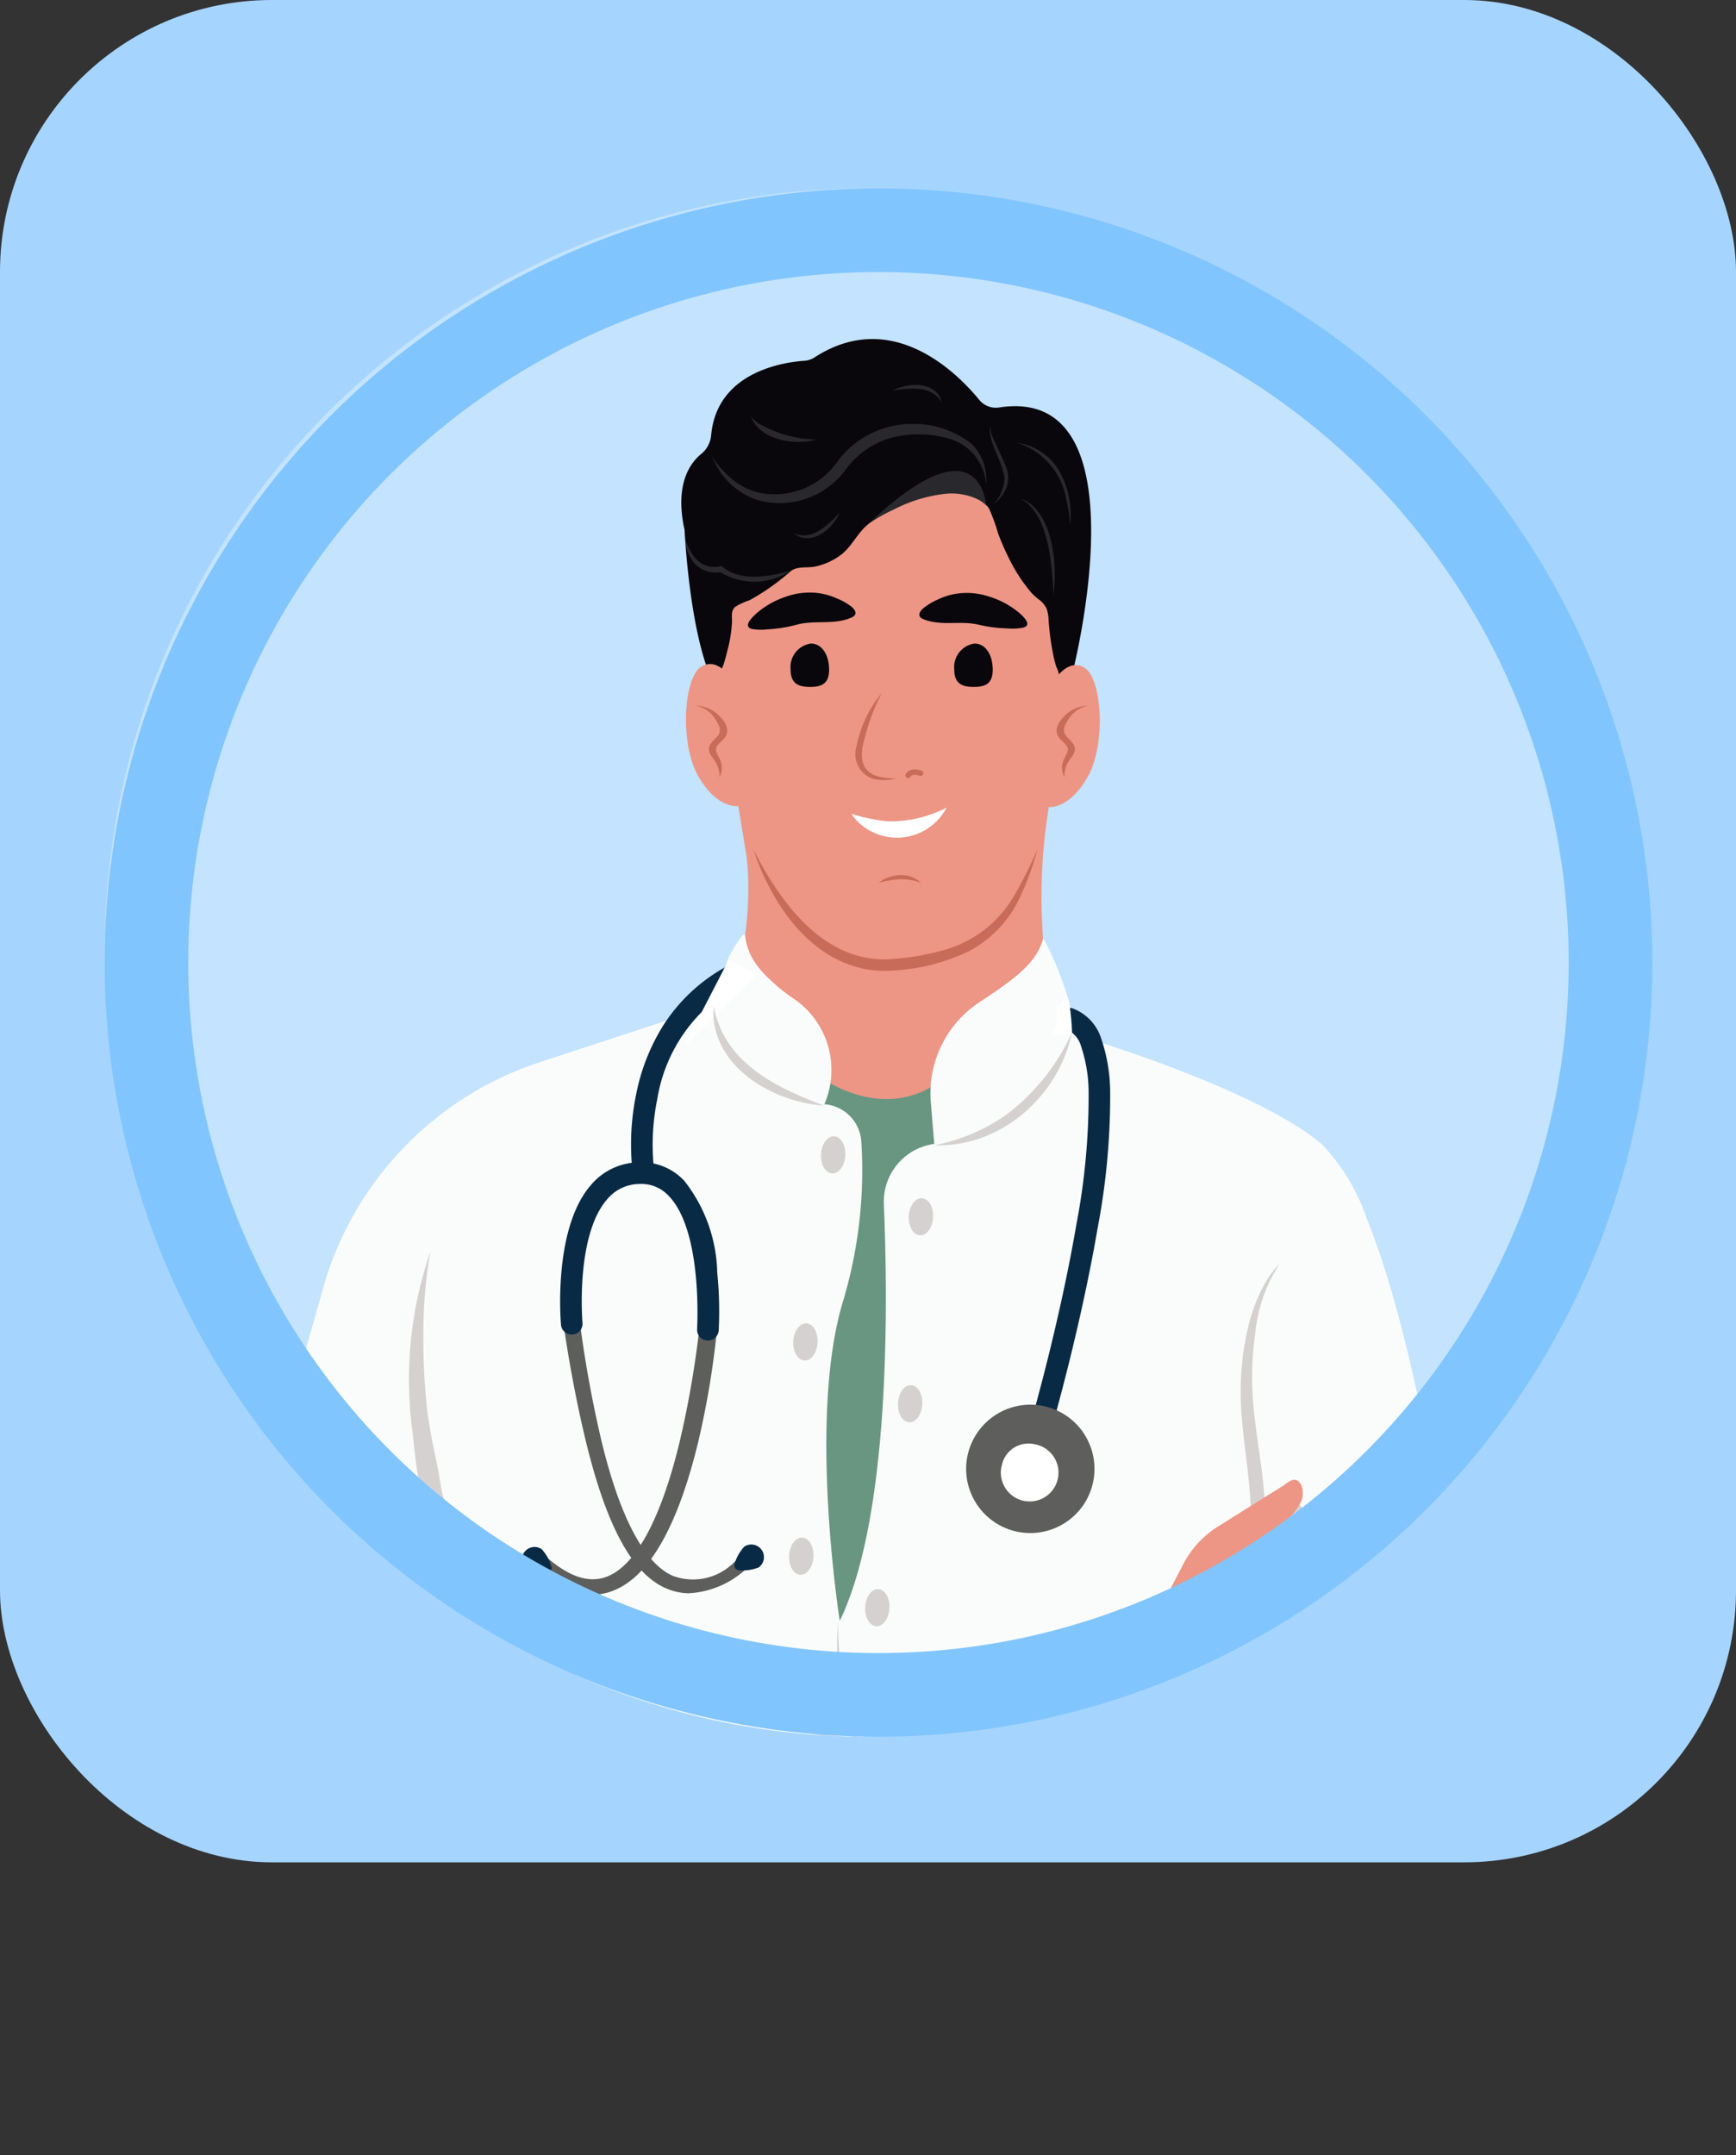 <svg xmlns="http://www.w3.org/2000/svg" xmlns:xlink="http://www.w3.org/1999/xlink" width="83" height="103" viewBox="0 0 83 103">
  <rect x="0" y="0" width="83" height="103" fill="#333333" stroke="none"/>
  <defs>
    <clipPath id="clip-path">
      <rect id="Rectángulo_41" data-name="Rectángulo 41" width="69" height="89" transform="translate(-0.256 -0.203)" fill="none"/>
    </clipPath>
    <clipPath id="clip-path-2">
      <circle id="Elipse_1" data-name="Elipse 1" cx="34.5" cy="34.5" r="34.5" transform="translate(-0.256 -0.203)" fill="none"/>
    </clipPath>
    <clipPath id="clip-path-3">
      <rect id="Rectángulo_31" data-name="Rectángulo 31" width="5.076" height="2.196" fill="none"/>
    </clipPath>
    <clipPath id="clip-path-4">
      <rect id="Rectángulo_32" data-name="Rectángulo 32" width="13.142" height="3.777" fill="none"/>
    </clipPath>
    <clipPath id="clip-path-5">
      <rect id="Rectángulo_33" data-name="Rectángulo 33" width="5.673" height="2.571" fill="none"/>
    </clipPath>
    <clipPath id="clip-path-6">
      <rect id="Rectángulo_34" data-name="Rectángulo 34" width="1.62" height="4.593" fill="none"/>
    </clipPath>
    <clipPath id="clip-path-7">
      <rect id="Rectángulo_35" data-name="Rectángulo 35" width="0.872" height="3.733" fill="none"/>
    </clipPath>
    <clipPath id="clip-path-8">
      <rect id="Rectángulo_36" data-name="Rectángulo 36" width="2.538" height="3.941" fill="none"/>
    </clipPath>
    <clipPath id="clip-path-9">
      <rect id="Rectángulo_37" data-name="Rectángulo 37" width="2.188" height="1.216" fill="none"/>
    </clipPath>
    <clipPath id="clip-path-10">
      <rect id="Rectángulo_38" data-name="Rectángulo 38" width="2.333" height="0.832" fill="none"/>
    </clipPath>
    <clipPath id="clip-path-11">
      <rect id="Rectángulo_39" data-name="Rectángulo 39" width="3.122" height="1.201" fill="none"/>
    </clipPath>
    <clipPath id="clip-path-12">
      <rect id="Rectángulo_40" data-name="Rectángulo 40" width="0.517" height="0.971" fill="none"/>
    </clipPath>
  </defs>
  <g id="Grupo_3916" data-name="Grupo 3916" transform="translate(-839 -784)">
    <rect id="Rectángulo_42" data-name="Rectángulo 42" width="83" height="89" rx="13" transform="translate(839 784)" fill="#a5d5ff"/>
    <g id="Grupo_35" data-name="Grupo 35" transform="translate(843.631 792.951)">
      <circle id="Elipse_2" data-name="Elipse 2" cx="36.5" cy="36.5" r="36.5" transform="translate(0.37 0.049)" fill="#c3e3ff"/>
      <g id="Grupo_34" data-name="Grupo 34" transform="translate(2.626 5.251)">
        <g id="Grupo_33" data-name="Grupo 33" transform="translate(0 0)" clip-path="url(#clip-path)">
          <g id="Grupo_32" data-name="Grupo 32">
            <g id="Grupo_31" data-name="Grupo 31" clip-path="url(#clip-path-2)">
              <path id="Trazado_5" data-name="Trazado 5" d="M671.795,60.949s3.543-13.783-3.514-12.679a1.028,1.028,0,0,1-.957-.379c-1.051-1.278-4.169-4.413-7.868-2.012a.993.993,0,0,1-.476.158c-.944.063-4.177.5-4.462,3.545a1.316,1.316,0,0,1-.472.906c-.533.429-1.284,1.448-.8,3.638,0,0,.212,4.68,1.282,7.114s17.269-.293,17.269-.293" transform="translate(-627.773 -42.998)" fill="#0a070c"/>
              <path id="Trazado_6" data-name="Trazado 6" d="M715.276,253.536a26.671,26.671,0,0,1-.346-10.674v0a33.956,33.956,0,0,0,.245-9.334L715,230.859a3.228,3.228,0,0,0-3.221-3.016h-9.212a3.225,3.225,0,0,0-3.225,3.225v.127a41.918,41.918,0,0,0,.576,10.974l.532,3.258c.282,2.335-.17,5.818-1.149,7.246a1.27,1.27,0,0,0,.326,1.606,10.487,10.487,0,0,0,5.209,3.1,9.913,9.913,0,0,0,2.831.238,9.323,9.323,0,0,0,5.616-1.743,7.845,7.845,0,0,0,1.991-2.332" transform="translate(-672.011 -218.686)" fill="#ed9685"/>
              <path id="Trazado_7" data-name="Trazado 7" d="M867.6,477.707a5.705,5.705,0,0,0-1.2,2.554,1.242,1.242,0,0,0,.807,1.532,2.254,2.254,0,0,0,1.075-.018,4.174,4.174,0,0,1-.693-.066c-.788-.143-1.01-.675-.9-1.412a10.511,10.511,0,0,1,.913-2.59" transform="translate(-832.712 -458.772)" fill="#c96b59"/>
              <path id="Trazado_8" data-name="Trazado 8" d="M927.623,570.873a.13.13,0,0,0,.1-.083.127.127,0,0,0-.077-.164c-.555-.2-.747.149-.755.164a.127.127,0,0,0,.054.173.13.13,0,0,0,.173-.052c.012-.019.112-.16.439-.043a.129.129,0,0,0,.066.006" transform="translate(-890.847 -547.997)" fill="#c96b59"/>
              <path id="Trazado_9" data-name="Trazado 9" d="M943.983,356.086c.052.116.228.162.311.19.8.268,1.679.019,2.491.212a6.8,6.8,0,0,0,1.405.181,2.7,2.7,0,0,0,.74-.037c.469-.129-.017-.56-.225-.738a4.082,4.082,0,0,0-1.387-.741,3.372,3.372,0,0,0-1.65-.132,3.071,3.071,0,0,0-.82.269,2.875,2.875,0,0,0-.719.439c-.068.064-.193.205-.154.337a.187.187,0,0,0,.008.021" transform="translate(-907.269 -340.839)" fill="#0a070c"/>
              <path id="Trazado_10" data-name="Trazado 10" d="M739.551,355.542c-.049.117-.223.169-.3.2-.787.292-1.678.071-2.483.289a6.8,6.8,0,0,1-1.4.225,2.7,2.7,0,0,1-.741-.014c-.472-.115,0-.56.2-.745a4.084,4.084,0,0,1,1.364-.784,3.372,3.372,0,0,1,1.645-.183,3.072,3.072,0,0,1,.828.244,2.876,2.876,0,0,1,.732.417c.07.061.2.2.164.332a.178.178,0,0,1-.007.021" transform="translate(-705.921 -340.382)" fill="#0a070c"/>
              <path id="Trazado_11" data-name="Trazado 11" d="M988.462,418.076c0,.688-.37.826-.907.826s-.933-.138-.933-.826a1.135,1.135,0,0,1,.971-1.246c.537,0,.868.558.868,1.246" transform="translate(-948.255 -400.277)" fill="#0a070c"/>
              <path id="Trazado_12" data-name="Trazado 12" d="M788.545,418.076c0,.688-.37.826-.907.826s-.933-.138-.933-.826a1.135,1.135,0,0,1,.971-1.246c.536,0,.868.558.868,1.246" transform="translate(-756.162 -400.277)" fill="#0a070c"/>
              <path id="Trazado_13" data-name="Trazado 13" d="M741.166,668.306c1.243,2.442,3.221,5.229,6.233,5.254a5.023,5.023,0,0,0,.56-.031,12.048,12.048,0,0,0,2.26-.4A5.609,5.609,0,0,0,753.7,670.4a20.824,20.824,0,0,0,1.049-2.1,13.7,13.7,0,0,1-.807,2.227,5.582,5.582,0,0,1-2.445,2.63,9.554,9.554,0,0,1-3.639.935,5.177,5.177,0,0,1-1.086-.026c-2.907-.415-4.747-3.182-5.61-5.766" transform="translate(-712.404 -641.913)" fill="#c96b59"/>
              <path id="Trazado_14" data-name="Trazado 14" d="M681.692,190.081c.065.179.082,1.09-.136,1.263a9.744,9.744,0,0,0-.729,1.938,1.568,1.568,0,0,0-.135-.386c-.041-.131-.077-.264-.109-.4a12.424,12.424,0,0,1-.259-1.867,1.9,1.9,0,0,0-.088-.491,1.112,1.112,0,0,0-.374-.454,2.7,2.7,0,0,1-.365-.33,7.938,7.938,0,0,1-.858-1.237,12.379,12.379,0,0,1-.725-1.585,9.65,9.65,0,0,0-.43-1.186.667.667,0,0,0-.142-.169l-.01-.009a1.829,1.829,0,0,0-.348-.251,2.907,2.907,0,0,0-1.7-.274,7.092,7.092,0,0,0-2.374.745,7.479,7.479,0,0,0-1.157.655c-.031.023-.06.046-.089.071h0c-.5.422-.76,1.067-1.3,1.46a3.2,3.2,0,0,1-1.177.531c-.381.085-.887-.033-1.2.233a10.954,10.954,0,0,1-1.967,1.385,2.894,2.894,0,0,0-.683.316c-.2.186-.149.444-.148.69a6.273,6.273,0,0,1-.227,1.417c-.053.225-.114.449-.185.669-.014.043-.093.189-.082.236a9.832,9.832,0,0,0-.73-1.941c-.218-.173-.2-1.084-.136-1.263a5.578,5.578,0,0,0,0-1.247c-.1-.354-.224-.8-.38-1.378a8.378,8.378,0,0,1-.284-1.153c.237-2.388,5.826-3.448,5.907-3.448s4.76.233,5.081.373,2.589.471,2.589.471l1.051.536a3.664,3.664,0,0,1,1.337-.635,4.584,4.584,0,0,1,1.587.657,14.079,14.079,0,0,1,.758,2.294c.078.208.61,2.588.2,3.615a.629.629,0,0,0,.025.147" transform="translate(-637.448 -175.235)" fill="#0a070c"/>
              <path id="Trazado_15" data-name="Trazado 15" d="M1100.568,444.035s.666-1.234,1.513-.736,1.063,3.675.14,5.262-1.909,1.4-1.909,1.4Z" transform="translate(-1057.496 -425.597)" fill="#ed9685"/>
              <path id="Trazado_16" data-name="Trazado 16" d="M1113.235,492.538a1.459,1.459,0,0,0-.962.67c-.155.237-.293.491-.134.74.136.194.392.357.444.582.064.276-.19.5-.326.736a1.274,1.274,0,0,0-.168.7.946.946,0,0,1-.064-.75c.063-.214.283-.463.215-.664-.037-.125-.195-.25-.339-.4-.332-.325-.164-.736.113-1.027a1.653,1.653,0,0,1,1.221-.586" transform="translate(-1068.455 -473.023)" fill="#c96b59"/>
              <path id="Trazado_17" data-name="Trazado 17" d="M661.087,442.8s-.671-1.22-1.518-.722-1.063,3.675-.14,5.262,1.909,1.4,1.909,1.4Z" transform="translate(-633.289 -424.426)" fill="#ed9685"/>
              <path id="Trazado_18" data-name="Trazado 18" d="M670.416,492.538a1.459,1.459,0,0,1,.962.67c.155.237.293.491.134.74-.137.194-.392.357-.444.582-.064.276.19.5.326.736a1.272,1.272,0,0,1,.168.7.946.946,0,0,0,.064-.75c-.063-.214-.283-.463-.215-.664.037-.125.195-.25.339-.4.332-.325.164-.736-.112-1.027a1.654,1.654,0,0,0-1.221-.586" transform="translate(-644.422 -473.023)" fill="#c96b59"/>
              <g id="Grupo_3" data-name="Grupo 3" transform="translate(25.47 11.408)" opacity="0.2">
                <g id="Grupo_2" data-name="Grupo 2">
                  <g id="Grupo_1" data-name="Grupo 1" clip-path="url(#clip-path-3)">
                    <path id="Trazado_19" data-name="Trazado 19" d="M662.12,287.014a3.122,3.122,0,0,1-3.432.029l.125.028a1.358,1.358,0,0,1-1.325-.441,2.146,2.146,0,0,1-.444-1.277,2.546,2.546,0,0,0,.589,1.142,1.2,1.2,0,0,0,1.108.312l.069-.019.056.047c.883.72,2.239.466,3.254.179" transform="translate(-657.044 -285.353)" fill="#a3acaf"/>
                  </g>
                </g>
              </g>
              <g id="Grupo_6" data-name="Grupo 6" transform="translate(26.752 6.063)" opacity="0.2">
                <g id="Grupo_5" data-name="Grupo 5">
                  <g id="Grupo_4" data-name="Grupo 4" clip-path="url(#clip-path-4)">
                    <path id="Trazado_20" data-name="Trazado 20" d="M702.929,151.617a2.433,2.433,0,0,0-1.772-2.14,5.1,5.1,0,0,0-2.886,0,4.057,4.057,0,0,0-2.094,1.546,3.939,3.939,0,0,1-2,1.374,3.872,3.872,0,0,1-2.143.022,3.464,3.464,0,0,1-1.929-1.546,5.4,5.4,0,0,1-.3-.57,5.2,5.2,0,0,0,1.011,1.132,3.166,3.166,0,0,0,1.312.636,3.7,3.7,0,0,0,2.759-.564,4.029,4.029,0,0,0,1.015-1.028,4.332,4.332,0,0,1,2.221-1.516,4.556,4.556,0,0,1,4.086.737,2.351,2.351,0,0,1,.726,1.921" transform="translate(-689.799 -148.78)" fill="#a3acaf"/>
                  </g>
                </g>
              </g>
              <path id="Trazado_21" data-name="Trazado 21" d="M1025.341,247.693l-.01-.009c.013,0,.016,0,.01.009" transform="translate(-985.449 -237.749)" fill="#301608"/>
              <g id="Grupo_9" data-name="Grupo 9" transform="translate(34.21 8.309)" opacity="0.2">
                <g id="Grupo_8" data-name="Grupo 8">
                  <g id="Grupo_7" data-name="Grupo 7" clip-path="url(#clip-path-5)">
                    <path id="Trazado_22" data-name="Trazado 22" d="M886.04,207.787a1.823,1.823,0,0,0-.348-.251,2.907,2.907,0,0,0-1.7-.274,7.1,7.1,0,0,0-2.374.745,7.491,7.491,0,0,0-1.157.655c-.031.023-.06.046-.089.071,5.417-5.168,5.673-.945,5.673-.945" transform="translate(-880.367 -206.162)" fill="#a3acaf"/>
                  </g>
                </g>
              </g>
              <g id="Grupo_12" data-name="Grupo 12" transform="translate(41.551 9.627)" opacity="0.2">
                <g id="Grupo_11" data-name="Grupo 11">
                  <g id="Grupo_10" data-name="Grupo 10" clip-path="url(#clip-path-6)">
                    <path id="Trazado_23" data-name="Trazado 23" d="M1069.534,244.45c-.079-1.409-.2-3.823-1.561-4.593a1.644,1.644,0,0,1,.553.329c1.03.941,1.177,2.953,1.008,4.264" transform="translate(-1067.973 -239.857)" fill="#a3acaf"/>
                  </g>
                </g>
              </g>
              <g id="Grupo_15" data-name="Grupo 15" transform="translate(40.074 6.2)" opacity="0.2">
                <g id="Grupo_14" data-name="Grupo 14">
                  <g id="Grupo_13" data-name="Grupo 13" clip-path="url(#clip-path-7)">
                    <path id="Trazado_24" data-name="Trazado 24" d="M1030.35,156.011a1.928,1.928,0,0,0,.565-1.321,4,4,0,0,0-.306-.938c-.129-.351-.52-1.132-.35-1.475a.849.849,0,0,0,.088.484c.061.156.135.308.206.46.148.307.3.614.415.937a1.354,1.354,0,0,1,.027,1.049,1.966,1.966,0,0,1-.645.8" transform="translate(-1030.217 -152.278)" fill="#a3acaf"/>
                  </g>
                </g>
              </g>
              <g id="Grupo_18" data-name="Grupo 18" transform="translate(41.393 6.961)" opacity="0.2">
                <g id="Grupo_17" data-name="Grupo 17">
                  <g id="Grupo_16" data-name="Grupo 16" clip-path="url(#clip-path-8)">
                    <path id="Trazado_25" data-name="Trazado 25" d="M1063.927,171.726a2.775,2.775,0,0,1,2.049,1.44,4.325,4.325,0,0,1,.467,2.5,8.389,8.389,0,0,0-.188-1.25,3.462,3.462,0,0,0-2.328-2.691" transform="translate(-1063.927 -171.726)" fill="#a3acaf"/>
                  </g>
                </g>
              </g>
              <g id="Grupo_21" data-name="Grupo 21" transform="translate(30.71 10.298)" opacity="0.2">
                <g id="Grupo_20" data-name="Grupo 20">
                  <g id="Grupo_19" data-name="Grupo 19" clip-path="url(#clip-path-9)">
                    <path id="Trazado_26" data-name="Trazado 26" d="M793.133,257c-.314.67-1.094,1.425-1.893,1.163a1,1,0,0,1-.294-.171,1.627,1.627,0,0,0,.316.083c.762.091,1.375-.578,1.871-1.074" transform="translate(-790.945 -256.997)" fill="#a3acaf"/>
                  </g>
                </g>
              </g>
              <g id="Grupo_24" data-name="Grupo 24" transform="translate(35.432 4.194)" opacity="0.2">
                <g id="Grupo_23" data-name="Grupo 23">
                  <g id="Grupo_22" data-name="Grupo 22" clip-path="url(#clip-path-10)">
                    <path id="Trazado_27" data-name="Trazado 27" d="M911.6,101.269c.66-.333,1.74-.447,2.208.253a1,1,0,0,1,.126.316,1.628,1.628,0,0,0-.2-.26c-.544-.541-1.439-.393-2.135-.309" transform="translate(-911.598 -101.007)" fill="#a3acaf"/>
                  </g>
                </g>
              </g>
              <g id="Grupo_27" data-name="Grupo 27" transform="translate(28.646 5.717)" opacity="0.2">
                <g id="Grupo_26" data-name="Grupo 26">
                  <g id="Grupo_25" data-name="Grupo 25" clip-path="url(#clip-path-11)">
                    <path id="Trazado_28" data-name="Trazado 28" d="M741.327,141.026c-1.05.287-2.665.029-3.122-1.092a3.148,3.148,0,0,0,.319.288,5.737,5.737,0,0,0,2.8.8" transform="translate(-738.205 -139.934)" fill="#a3acaf"/>
                  </g>
                </g>
              </g>
              <path id="Trazado_29" data-name="Trazado 29" d="M865.548,617.266a2.68,2.68,0,0,1-4.232.684,2.216,2.216,0,0,1-.317-.386,8.945,8.945,0,0,0,1.757.358,5.944,5.944,0,0,0,2.792-.656" transform="translate(-827.547 -592.87)" fill="#fff"/>
              <path id="Trazado_30" data-name="Trazado 30" d="M1085.858,885.469a.33.33,0,0,0,.377-.244c.011-.043,1.1-4.351,1.82-8.828a43.491,43.491,0,0,0,.649-6.491c.007-2.215-.361-3.531-1.123-4.023a.33.33,0,0,0-.357.556c.378.245.828,1.044.821,3.465a42.869,42.869,0,0,1-.641,6.387c-.718,4.449-1.8,8.729-1.808,8.771a.331.331,0,0,0,.239.4l.024.005" transform="translate(-1043.344 -831.707)" fill="#1a1a1a"/>
              <path id="Trazado_31" data-name="Trazado 31" d="M718.738,936.421s3.584,2.978,6.727-.172l1.4,15.407s-3.388,10.189-3.633,10.632-4.689,6.177-5.131,5.513-3.29-6.744-3.118-8.885-.737-10.952.491-12.995,3.265-9.5,3.265-9.5" transform="translate(-687.087 -899.371)" fill="#699681"/>
              <path id="Trazado_32" data-name="Trazado 32" d="M158.832,812.74q-.019.269-.057.529c-.562,3.964-4.006,6.129-7.1,7.5-1.427.629-2.781,1.09-3.747,1.479,0,0,.1,3.6.243,7.225h-40c.039-.3.076-.574.11-.828.2-1.5.333-2.295.431-3.425.027-.311.051-.647.074-1.03.027-.436.051-.934.075-1.525.016-.4.043-1.238.043-1.24a11.7,11.7,0,0,1-5.477-1.214,7.4,7.4,0,0,1-1.827-1.334l-.032-.032-.052-.054c-.052-.054-.1-.11-.153-.166a6.623,6.623,0,0,1-1.556-3.258c-.014-.071-.026-.143-.038-.215,0-.027-.007-.054-.01-.081q-.04-.315-.074-.63-.042-.387-.075-.776-.028-.323-.049-.647a38.759,38.759,0,0,1,.009-5.121,43.272,43.272,0,0,1,.747-5.658,26.784,26.784,0,0,1,.746-3.01q.164-.506.317-1.015l2.707-9.571a15.924,15.924,0,0,1,10.283-10.549l.1-.032,5.187-1.7.79-.259,1.509-.494a1.651,1.651,0,0,0,.959-.827c.022-.044.042-.089.061-.135.032-.083.067-.169.1-.26.025-.064.051-.13.078-.2l.007-.017.014-.037a1.476,1.476,0,0,1,.01-.306,2.027,2.027,0,0,1,.056-.273l.011-.038c0-.007,0-.014.006-.02a2.81,2.81,0,0,1,.1-.288c.042-.1.089-.2.139-.3s.1-.185.155-.275.1-.165.157-.245.1-.138.146-.205.079-.106.12-.157c.064-.081.1-.039.115.021a.467.467,0,0,1,.014.072,2.32,2.32,0,0,0,.079.392,3.169,3.169,0,0,0,.235.578,4.234,4.234,0,0,0,.859,1.053,8.606,8.606,0,0,0,1.155.928,4.072,4.072,0,0,1,.868.8,4.118,4.118,0,0,1,.879,3.173l-.009.063a4.1,4.1,0,0,1-.265.94l-.024.057a1.907,1.907,0,0,1,1.766,1.757,21.772,21.772,0,0,1-.906,7.768c-1.645,5.587-.123,15.161-.123,15.161,2.418-4.978,2.31-15.16,2.108-19.906a2.788,2.788,0,0,1,2.41-2.885l-.084-1.015-.054-.652-.025-.3a5.232,5.232,0,0,1-.01-.738l0-.072a5.228,5.228,0,0,1,2.342-4c1.734-1.139,2.747-1.905,3.044-3.056l0-.016a16.739,16.739,0,0,1,1.158,2.813,2.283,2.283,0,0,1,.113.455,0,0,0,0,0,0,0c0,.023.006.047.009.069.005.04.011.08.016.119,0,.022.005.044.007.065s.008.072.011.106a.008.008,0,0,1,0,0c.005.052.01.1.014.152a1.2,1.2,0,0,0,.139.464l0,0a1.124,1.124,0,0,0,.119.18,1.211,1.211,0,0,0,.586.4l.281.089.02.006.374.12.024.008c2.654.863,8.1,2.8,10.474,4.846a9.662,9.662,0,0,1,2.135,3.564q.141.349.28.723c.3.8.583,1.674.862,2.62.031.106.062.213.093.32q.1.337.193.687c.293,1.069.574,2.212.842,3.413q.16.713.312,1.452c.64,3.09,1.192,6.49,1.624,9.934q.042.332.082.665.1.815.188,1.631c.01.091.02.182.03.273.005.049.011.1.016.146q.073.682.139,1.361.011.109.021.218c.008.085.016.17.024.255q.052.55.1,1.1c.006.069.012.137.018.206q.033.387.063.771a8.768,8.768,0,0,1,.006,1.344" transform="translate(-95.825 -741.533)" fill="#fafcfb"/>
              <path id="Trazado_33" data-name="Trazado 33" d="M941.928,1173.056a7.394,7.394,0,0,0-1.193,3.345,15.079,15.079,0,0,0-.047,3.914c.16,1.462.471,3.057.512,4.53,0,.359.006.764-.026,1.122-.009.092-.026.283-.035.375-.027.187-.053.374-.086.56l-.081.37a9.206,9.206,0,0,1-.477,1.419c-.141.339-.262.614-.291.673-.514,1.038-2.279-1.691-6.031,2.2a26.446,26.446,0,0,1-4.559,4.021c-1.633,1.255-5.762,1.346-5.727,1.578.039.26,4.375.568,6.562.057,6.214-1.451,9.062-7.674,9.23-8.079.132-.317.259-.671.259-.671a9.4,9.4,0,0,0,.406-1.344c.059-.272.106-.585.138-.858a11.06,11.06,0,0,0,.045-1.227c-.037-1.922-.484-3.84-.493-5.777,0-2.009.439-4.735,1.9-6.207" transform="translate(-887.974 -1126.911)" fill="#d5d1d1"/>
              <path id="Trazado_34" data-name="Trazado 34" d="M806.527,1619.342c0,.372-.025.744-.063,1.114q-.028.274-.068.546a13.9,13.9,0,0,1-.469,2.02c-.007.024-.014.049-.021.073h0c-.006.021-.013.042-.018.063q-.044.146-.089.292l-.116.375c-.042.138-.084.275-.126.413q-.074.244-.144.488c-.086.3-.166.6-.235.908,0,.022-.009.044-.014.065q-.045.207-.08.416a9.806,9.806,0,0,0-.141,1.486v.05c0,.059,0,.118,0,.177v0q0,.1,0,.2a28.469,28.469,0,0,1-.484,5.054c-.108.589-.225,1.174-.32,1.761h-.675c.1-.631.218-1.257.331-1.882.161-.888.289-1.775.37-2.674.072-.789.1-1.561.116-2.353,0-.084,0-.168.006-.252h0c0-.034,0-.068,0-.1,0,0,0-.009,0-.013a10.15,10.15,0,0,1,.132-1.36l0-.027q.033-.2.074-.4a15.546,15.546,0,0,1,.416-1.533c.031-.1.061-.191.092-.287h0q.066-.2.133-.4c.032-.1.064-.194.1-.291.005-.014.009-.027.014-.042l.024-.073c.1-.313.2-.626.294-.941a12.109,12.109,0,0,0,.381-1.789q.073-.539.1-1.082a12.2,12.2,0,0,0-.022-1.47h0q-.01-.146-.025-.292c-.012-.117-.026-.232-.041-.348l-.009-.069c-.02-.153-.043-.306-.068-.458-.162-1-.407-1.99-.595-2.987h0a10.948,10.948,0,0,1-.2-3.559,11.43,11.43,0,0,0,.385,3.345h0c.254,1.063.574,2.117.79,3.188q.049.24.09.481c0,.023.008.046.012.068h0c.035.21.064.421.087.633a.046.046,0,0,1,0,.008h0a11.764,11.764,0,0,1,.073,1.457" transform="translate(-772.26 -1546.91)" fill="#d5d1d1"/>
              <path id="Trazado_35" data-name="Trazado 35" d="M322.174,1159.017a21.34,21.34,0,0,0-.332,3.364,31.425,31.425,0,0,0,.143,3.921c.113,1.137.366,2.223.591,3.342a9.161,9.161,0,0,0,1.055,3.267c.293.455.506.918.789,1.379a31.135,31.135,0,0,1,1.953,3.611c.648,1.458.338,4.5,10.419,5.791a7.924,7.924,0,0,1-6.769.7,10.719,10.719,0,0,1-4.579-3.957,19.254,19.254,0,0,1-2.728-5.63,36.426,36.426,0,0,1-1.394-7.091,18.719,18.719,0,0,1,.853-8.694" transform="translate(-308.849 -1113.421)" fill="#d5d1d1"/>
              <path id="Trazado_36" data-name="Trazado 36" d="M932.137,1095.078c-.027.491-.309.874-.63.857s-.561-.429-.534-.92.309-.874.63-.857.561.43.534.92" transform="translate(-894.781 -1051.099)" fill="#d5d1d1"/>
              <path id="Trazado_37" data-name="Trazado 37" d="M824.86,1019.6c-.027.491-.309.874-.63.857s-.561-.43-.534-.92.309-.874.631-.857.561.429.534.92" transform="translate(-791.701 -978.58)" fill="#d5d1d1"/>
              <path id="Trazado_38" data-name="Trazado 38" d="M790.982,1247.911c-.027.49-.309.874-.63.857s-.561-.43-.534-.92.309-.874.63-.857.561.43.534.92" transform="translate(-759.149 -1197.952)" fill="#d5d1d1"/>
              <path id="Trazado_39" data-name="Trazado 39" d="M918.963,1323.385c-.027.491-.309.874-.63.857s-.561-.429-.534-.92.309-.874.63-.857.561.429.534.92" transform="translate(-882.122 -1270.473)" fill="#d5d1d1"/>
              <path id="Trazado_40" data-name="Trazado 40" d="M878.812,1572.446c-.027.491-.309.874-.63.857s-.561-.43-.534-.92.309-.874.63-.857.561.429.534.92" transform="translate(-843.542 -1509.787)" fill="#d5d1d1"/>
              <path id="Trazado_41" data-name="Trazado 41" d="M785.963,1509.552c-.027.491-.309.874-.63.857s-.561-.429-.534-.92.309-.874.63-.857.561.429.534.92" transform="translate(-754.327 -1449.354)" fill="#d5d1d1"/>
              <path id="Trazado_42" data-name="Trazado 42" d="M816.076,1741c-.026.491-.309.874-.63.857s-.561-.429-.534-.92.309-.874.63-.857.561.429.534.92" transform="translate(-783.261 -1671.748)" fill="#d5d1d1"/>
              <path id="Trazado_43" data-name="Trazado 43" d="M592.5,820.921l-.023,0a.516.516,0,0,1-.585-.437,11.821,11.821,0,0,1,.172-3.733,9.729,9.729,0,0,1,1.256-3.22A8.267,8.267,0,0,1,596.3,810.7a.517.517,0,0,1,.507.9,7.6,7.6,0,0,0-3.731,5.365,10.885,10.885,0,0,0-.162,3.375.516.516,0,0,1-.413.582" transform="translate(-568.903 -778.669)" fill="#092a45"/>
              <path id="Trazado_44" data-name="Trazado 44" d="M658.744,803.237l-2.126,4.115,3.5-3.429Z" transform="translate(-631.164 -771.564)" fill="#fff"/>
              <path id="Trazado_45" data-name="Trazado 45" d="M697.6,864.885c-2.119-.143-4.663-1.431-5.209-3.645a3.309,3.309,0,0,1-.082-1.093,5.528,5.528,0,0,0,.268.909c.836,2.083,3.044,3.088,5.022,3.829" transform="translate(-665.443 -826.247)" fill="#d5d1d1"/>
              <path id="Trazado_46" data-name="Trazado 46" d="M514.9,1252.105a2.826,2.826,0,0,1-1.088-.219c-1.692-.7-2.919-3.087-3.888-7.094-.7-2.9-1.061-5.565-1.071-5.677-.024-.27.115-.2.384-.227s.4.091.424.361a56.866,56.866,0,0,0,1.034,5.627c.878,3.626,2.064,5.842,3.429,6.406a2.767,2.767,0,0,0,2.934-.693c.207-.175.437-.3.611-.1s.21.212,0,.387a4.394,4.394,0,0,1-2.773,1.225" transform="translate(-489.182 -1190.164)" fill="#5e5e5c"/>
              <path id="Trazado_47" data-name="Trazado 47" d="M471.621,1249.37a4.394,4.394,0,0,1-2.773-1.225.356.356,0,0,1-.028-.57c.175-.207.514-.111.721.064,1.084.917,2.017,1.195,2.855.849,1.365-.565,2.551-2.78,3.429-6.406a46.886,46.886,0,0,0,.965-5.6c.024-.27.193-.531.463-.507s.417.115.393.385a40.858,40.858,0,0,1-.927,5.7c-.969,4.007-2.318,6.394-4.01,7.094a2.824,2.824,0,0,1-1.088.219" transform="translate(-450.592 -1187.361)" fill="#5e5e5c"/>
              <path id="Trazado_48" data-name="Trazado 48" d="M512.119,1058.866h-.034a.516.516,0,0,1-.481-.549c0-.057.279-4.68-1.361-6.367a1.781,1.781,0,0,0-1.417-.565,2.03,2.03,0,0,0-1.514.722c-1.528,1.736-1.194,5.85-1.19,5.891a.516.516,0,1,1-1.027.089c-.016-.187-.376-4.595,1.443-6.664a3.049,3.049,0,0,1,2.249-1.072,2.8,2.8,0,0,1,2.2.877,7.343,7.343,0,0,1,1.58,4.392,18.352,18.352,0,0,1,.07,2.763.516.516,0,0,1-.514.483" transform="translate(-485.532 -1009.005)" fill="#092a45"/>
              <path id="Trazado_49" data-name="Trazado 49" d="M719.042,1518.316a.6.6,0,0,0-.681-1,2.106,2.106,0,0,0-.457.814.233.233,0,0,0,.215.315,2.1,2.1,0,0,0,.922-.133" transform="translate(-690.038 -1457.602)" fill="#092a45"/>
              <path id="Trazado_50" data-name="Trazado 50" d="M458.721,1521.289a.6.6,0,0,1,.681-1,2.1,2.1,0,0,1,.457.814.233.233,0,0,1-.215.315,2.1,2.1,0,0,1-.923-.133" transform="translate(-440.76 -1460.458)" fill="#092a45"/>
              <path id="Trazado_51" data-name="Trazado 51" d="M1083.378,881.728a.516.516,0,0,1-.5-.66c.013-.044,1.276-4.475,2.05-8.993a32.7,32.7,0,0,0,.592-6.367,6.956,6.956,0,0,0-.35-2.153,1.293,1.293,0,0,0-.734-.865.517.517,0,0,1,.314-.984,2.271,2.271,0,0,1,1.383,1.481,7.953,7.953,0,0,1,.417,2.487,33.706,33.706,0,0,1-.608,6.584c-.784,4.573-2.061,9.052-2.074,9.1a.516.516,0,0,1-.5.374" transform="translate(-1040.729 -827.72)" fill="#092a45"/>
              <path id="Trazado_52" data-name="Trazado 52" d="M1108.241,853.611a10.555,10.555,0,0,0-.145-1.526c-.1-.3-.518.172-.518.172a1.731,1.731,0,0,0-.049.665c.074.148-.2.714-.2.714Z" transform="translate(-1064.242 -818.407)" fill="#fff"/>
              <path id="Trazado_53" data-name="Trazado 53" d="M968.692,891.595a6.99,6.99,0,0,1-3.286,4.557l-.319.174c-.046.023-.15.07-.2.093a6.387,6.387,0,0,1-.948.354,6.46,6.46,0,0,1-1.272.216c-.189.016-.38.009-.569.009a9.1,9.1,0,0,0,3.423-1.443,10.174,10.174,0,0,0,3.169-3.96" transform="translate(-924.692 -856.464)" fill="#d5d1d1"/>
              <path id="Trazado_54" data-name="Trazado 54" d="M1001.123,1348.97a3.068,3.068,0,1,0,3.554-2.5,3.075,3.075,0,0,0-3.554,2.5" transform="translate(-962.143 -1293.498)" fill="#5e5e5c"/>
              <path id="Trazado_55" data-name="Trazado 55" d="M1044.552,1395.05a1.378,1.378,0,1,0,1.56-.967,1.3,1.3,0,0,0-1.56.967" transform="translate(-1003.901 -1339.266)" fill="#fff"/>
              <path id="Trazado_56" data-name="Trazado 56" d="M171.17,1474.813h-.023c-.332.028-7.583.684-9.033,5.591-1.484,5.021,3.108,2.557,5.712,1.829s5.454,3.995,14.922,2.277c5.422-.984,10.871-2.187,14.538-3.037a13.93,13.93,0,0,0,7.421-4.491,1.338,1.338,0,0,1,.639-.411,2.971,2.971,0,0,0,1.018-.5.929.929,0,0,1,.766-.2,4.6,4.6,0,0,0,1.522.061,1.489,1.489,0,0,1,.951.164,11.2,11.2,0,0,0,3.013,1.2.634.634,0,0,0,.442-1.162c-1.323-.834-3.5-2.2-3.622-2.2-.068,0-.483-.042-.952-.091a.252.252,0,0,1-.03-.5l.538-.124a1.953,1.953,0,0,1,1.469.246,11.154,11.154,0,0,0,3.1,1.424.634.634,0,0,0,.561-1.088c-.618-.562-1.338-1.227-1.374-1.3-.064-.136-3-1.676-3.116-1.7a5.223,5.223,0,0,0-.552-.012.252.252,0,0,1-.144-.459l.255-.175a1.3,1.3,0,0,1,1.11-.173,8.378,8.378,0,0,0,1.872.389,1.343,1.343,0,0,1,.589.156,4.2,4.2,0,0,0,1.081.4.634.634,0,0,0,.561-1.08l-.781-.747a1.473,1.473,0,0,0-.622-.355l-2.146-.6a5.128,5.128,0,0,0-3.518.279,2.645,2.645,0,0,1,.871-1.261,10.669,10.669,0,0,0,.972-.849,3.8,3.8,0,0,1,.476-.425,5.079,5.079,0,0,0,1.035-1.013.634.634,0,0,0-.852-.907l-2.888,1.812a4.849,4.849,0,0,0-1.72,1.86l-1.136,2.173a5.939,5.939,0,0,1-1.242,1.619,40.026,40.026,0,0,0-2.825,2.855,13.98,13.98,0,0,1-1.995,1.865l-.058.045a3.646,3.646,0,0,1-1.885.749,5.133,5.133,0,0,0-1.145.237,4.186,4.186,0,0,1-1.429.221l-9.623-.24a19.973,19.973,0,0,1-5.073-.788,35.737,35.737,0,0,0-7.648-1.568" transform="translate(-155.734 -1406.346)" fill="#d5d1d1"/>
              <path id="Trazado_57" data-name="Trazado 57" d="M274.817,1534.443a12.869,12.869,0,0,0-2.671-1.925c-1.11-.531-1.555-1.1-1.459-1.7a.234.234,0,0,1,.331-.174,16.411,16.411,0,0,0,1.884.809c0-.079-3.11-2.092-2.758-3.612a.235.235,0,0,1,.364-.141l2.125,1.492s-2.11-1.676-2.071-3.082a.235.235,0,0,1,.367-.188l3.372,2.31s-1.028-1.513-.509-2.535a.234.234,0,0,1,.408-.012l1.794,2.974a3.853,3.853,0,0,1,.35.752l1.832,5.39Z" transform="translate(-259.787 -1465.633)" fill="#d5d1d1"/>
              <path id="Trazado_58" data-name="Trazado 58" d="M207.292,1445.033a1.044,1.044,0,0,0-.517-.138,8.507,8.507,0,0,1-2.018-.423,1.046,1.046,0,0,0-.9.137l-1.039.715s1.268-.028,1.381,0,3.052,1.568,3.116,1.7c.03.063.523.525,1.04,1l.144.131c.256.234.508.462.7.639a.382.382,0,0,1,.039.527.373.373,0,0,1-.17.117.409.409,0,0,1-.048.013c-1.112.234-3.1-.9-4.081-1.511a1.7,1.7,0,0,0-1.284-.217l-2.093.482s2.268.252,2.436.252c.111,0,2.062,1.214,3.393,2.052l.172.108.716.452a.381.381,0,0,1-.02.658c-.94.514-3.211-.623-4.165-1.147a1.229,1.229,0,0,0-.819-.136,4.5,4.5,0,0,1-1.584-.05.927.927,0,0,0-.766.2,3.043,3.043,0,0,1-1.075.511,1.087,1.087,0,0,0-.531.336l-1.96,2.28a4.925,4.925,0,0,1-2.583,1.578c-.939.226-2.263.54-3.852.9-3.624.83-8.631,1.92-13.614,2.824-9.468,1.718-12.654-.738-15.258-.009s-6.86.924-5.376-4.1,9.044-5.591,9.044-5.591a35.749,35.749,0,0,1,7.687,1.577,19.728,19.728,0,0,0,5.019.78l9.65.241a2.788,2.788,0,0,0,1.175-.032c.413-.138.829-.088,1.44-.274a5.726,5.726,0,0,0,1.845-.9l.059-.045a13.987,13.987,0,0,0,1.994-1.865,40,40,0,0,1,2.855-2.883,5.685,5.685,0,0,0,1.191-1.552l1.188-2.272a4.6,4.6,0,0,1,1.63-1.764l2.474-1.552.164-.1.442-.277c.184-.115.474-.4.7-.291.32.15.333.678.237.959a3,3,0,0,1-1.265,1.344,2.6,2.6,0,0,0-.448.4,10.808,10.808,0,0,1-1.041.91,2.4,2.4,0,0,0-.8,1.147l-.023.073a5.13,5.13,0,0,1,3.518-.279l2.207.617a1.218,1.218,0,0,1,.516.294l.506.485.135.129c.278.266,1.269,1.1.557,1.476-.511.268-1.358-.253-1.779-.482q-.135-.074-.269-.151" transform="translate(-150.493 -1381.574)" fill="#ed9685"/>
              <path id="Trazado_59" data-name="Trazado 59" d="M292.18,1523.677l-3.36-.36s-1.525-1.073-2.671-1.925c-1.843-1.37-1.269-1.939-1.129-1.873.2.094.5.233.8.369l.193.088a4.383,4.383,0,0,0,.891.352c0-.039-.135-.117-.16-.137-.137-.106-.276-.211-.412-.319a6.308,6.308,0,0,1-1.5-1.5,2.7,2.7,0,0,1-.526-1.3c0-.071.05-.54.226-.462a4.706,4.706,0,0,1,.7.48q.7.488,1.4.983a6.757,6.757,0,0,1-1.122-1.106c-1.446-1.671-.787-2.2-.6-2.156a1.629,1.629,0,0,1,.539.324c.63.45,1.267.891,1.906,1.328a6.656,6.656,0,0,1,.949.651,3.573,3.573,0,0,1-.557-2.427c.056-.179.372-.261.457-.12l.558.925.092.152,1.144,1.9a3.871,3.871,0,0,1,.349.752Z" transform="translate(-273.426 -1454.983)" fill="#ed9685"/>
              <path id="Trazado_60" data-name="Trazado 60" d="M386.307,1724.81a.129.129,0,0,1-.03,0,16.141,16.141,0,0,0-3.716-.429.135.135,0,1,1-.026-.269,16.015,16.015,0,0,1,3.8.434.135.135,0,0,1-.03.267" transform="translate(-367.688 -1656.38)" fill="#8d3e29"/>
              <path id="Trazado_61" data-name="Trazado 61" d="M349.867,1662.371a.134.134,0,0,1-.1-.04l-.806-.837-1.765-1.041a.107.107,0,0,1-.036-.158.137.137,0,0,1,.176-.032l1.78,1.05a.125.125,0,0,1,.026.021l.817.849a.106.106,0,0,1-.013.161.136.136,0,0,1-.083.028" transform="translate(-333.799 -1595.035)" fill="#c96b59"/>
              <path id="Trazado_62" data-name="Trazado 62" d="M344.4,1606.869a.133.133,0,0,1-.119-.071l-.958-1.842-2.991-2.243a.127.127,0,0,1-.024-.181.135.135,0,0,1,.186-.024l3.015,2.261a.129.129,0,0,1,.037.044l.972,1.868a.128.128,0,0,1-.058.174.133.133,0,0,1-.06.014" transform="translate(-327.202 -1539.532)" fill="#c96b59"/>
              <path id="Trazado_63" data-name="Trazado 63" d="M384.929,1580.077a.133.133,0,0,1-.094-.039l-1.876-1.874a.121.121,0,0,1,0-.177.135.135,0,0,1,.184,0l1.877,1.874a.121.121,0,0,1,0,.177.133.133,0,0,1-.09.035" transform="translate(-368.178 -1515.964)" fill="#c96b59"/>
              <path id="Trazado_64" data-name="Trazado 64" d="M1230.649,1563.072a.135.135,0,0,1-.078-.246l3.36-2.38a.135.135,0,0,1,.156.221l-3.36,2.38a.135.135,0,0,1-.078.025" transform="translate(-1182.603 -1499.117)" fill="#c96b59"/>
              <path id="Trazado_65" data-name="Trazado 65" d="M1247.107,1622.384a.135.135,0,0,1,0-.271,17.9,17.9,0,0,0,3.591-.861.135.135,0,0,1,.088.256,17.745,17.745,0,0,1-3.673.875h0" transform="translate(-1198.417 -1557.561)" fill="#c96b59"/>
              <path id="Trazado_66" data-name="Trazado 66" d="M1257.05,1685.6l-.025,0-2.072-.392a.135.135,0,1,1,.05-.266l2.072.392a.135.135,0,0,1-.025.268" transform="translate(-1205.979 -1618.757)" fill="#c96b59"/>
              <g id="Grupo_30" data-name="Grupo 30" transform="translate(50.213 67.855)" opacity="0.4">
                <g id="Grupo_29" data-name="Grupo 29">
                  <g id="Grupo_28" data-name="Grupo 28" clip-path="url(#clip-path-12)">
                    <path id="Trazado_67" data-name="Trazado 67" d="M1289.7,1728.826a.135.135,0,0,1-.1-.04.987.987,0,0,1-.278-.819.135.135,0,0,1,.267.046.712.712,0,0,0,.2.582.135.135,0,0,1-.1.231" transform="translate(-1289.321 -1727.856)" fill="#c96b59"/>
                  </g>
                </g>
              </g>
              <path id="Trazado_68" data-name="Trazado 68" d="M1243.221,1752.414a.134.134,0,0,1-.05-.01c-.035-.014-.349-.155-.5-.765a.135.135,0,0,1,.263-.066c.118.472.337.578.339.579a.135.135,0,0,1-.05.261" transform="translate(-1194.278 -1682.692)" fill="#c96b59"/>
              <path id="Trazado_69" data-name="Trazado 69" d="M182.462,1729.112c-3.661.885-8.792.12-13.826,1.084-9.563,1.832-12.781-.787-15.412-.01s-6.929.986-5.43-4.37,9.135-5.963,9.135-5.963a34.063,34.063,0,0,1,7.764,1.613,18.961,18.961,0,0,0,5.069.832l9.952-.326a5.375,5.375,0,0,0,1.476-.12c.016,0-.175.662-.178.678-.084.358.146,4.457,1.449,6.583" transform="translate(-141.954 -1652.311)" fill="#fff"/>
              <path id="Trazado_70" data-name="Trazado 70" d="M988.495,1762.191a1.267,1.267,0,0,0-.846.931c-.058.437-.663.1-.663.1a9.5,9.5,0,0,1,.307-1.268,7.709,7.709,0,0,1,.859-.035Z" transform="translate(-948.604 -1692.729)" fill="#fff"/>
              <path id="Trazado_71" data-name="Trazado 71" d="M896.319,700.1a2.737,2.737,0,0,0-1.258-.144,6.971,6.971,0,0,0-.767.144,2.053,2.053,0,0,1,.226-.149,1.814,1.814,0,0,1,.788-.211,1.393,1.393,0,0,1,1.011.36" transform="translate(-859.54 -672.119)" fill="#c96b59"/>
            </g>
          </g>
        </g>
      </g>
      <g id="Elipse_3" data-name="Elipse 3" transform="translate(0.37 0.049)" fill="none" stroke="#81c5ff" stroke-width="4">
        <circle cx="37" cy="37" r="37" stroke="none"/>
        <circle cx="37" cy="37" r="35" fill="none"/>
      </g>
    </g>
  </g>
</svg>
